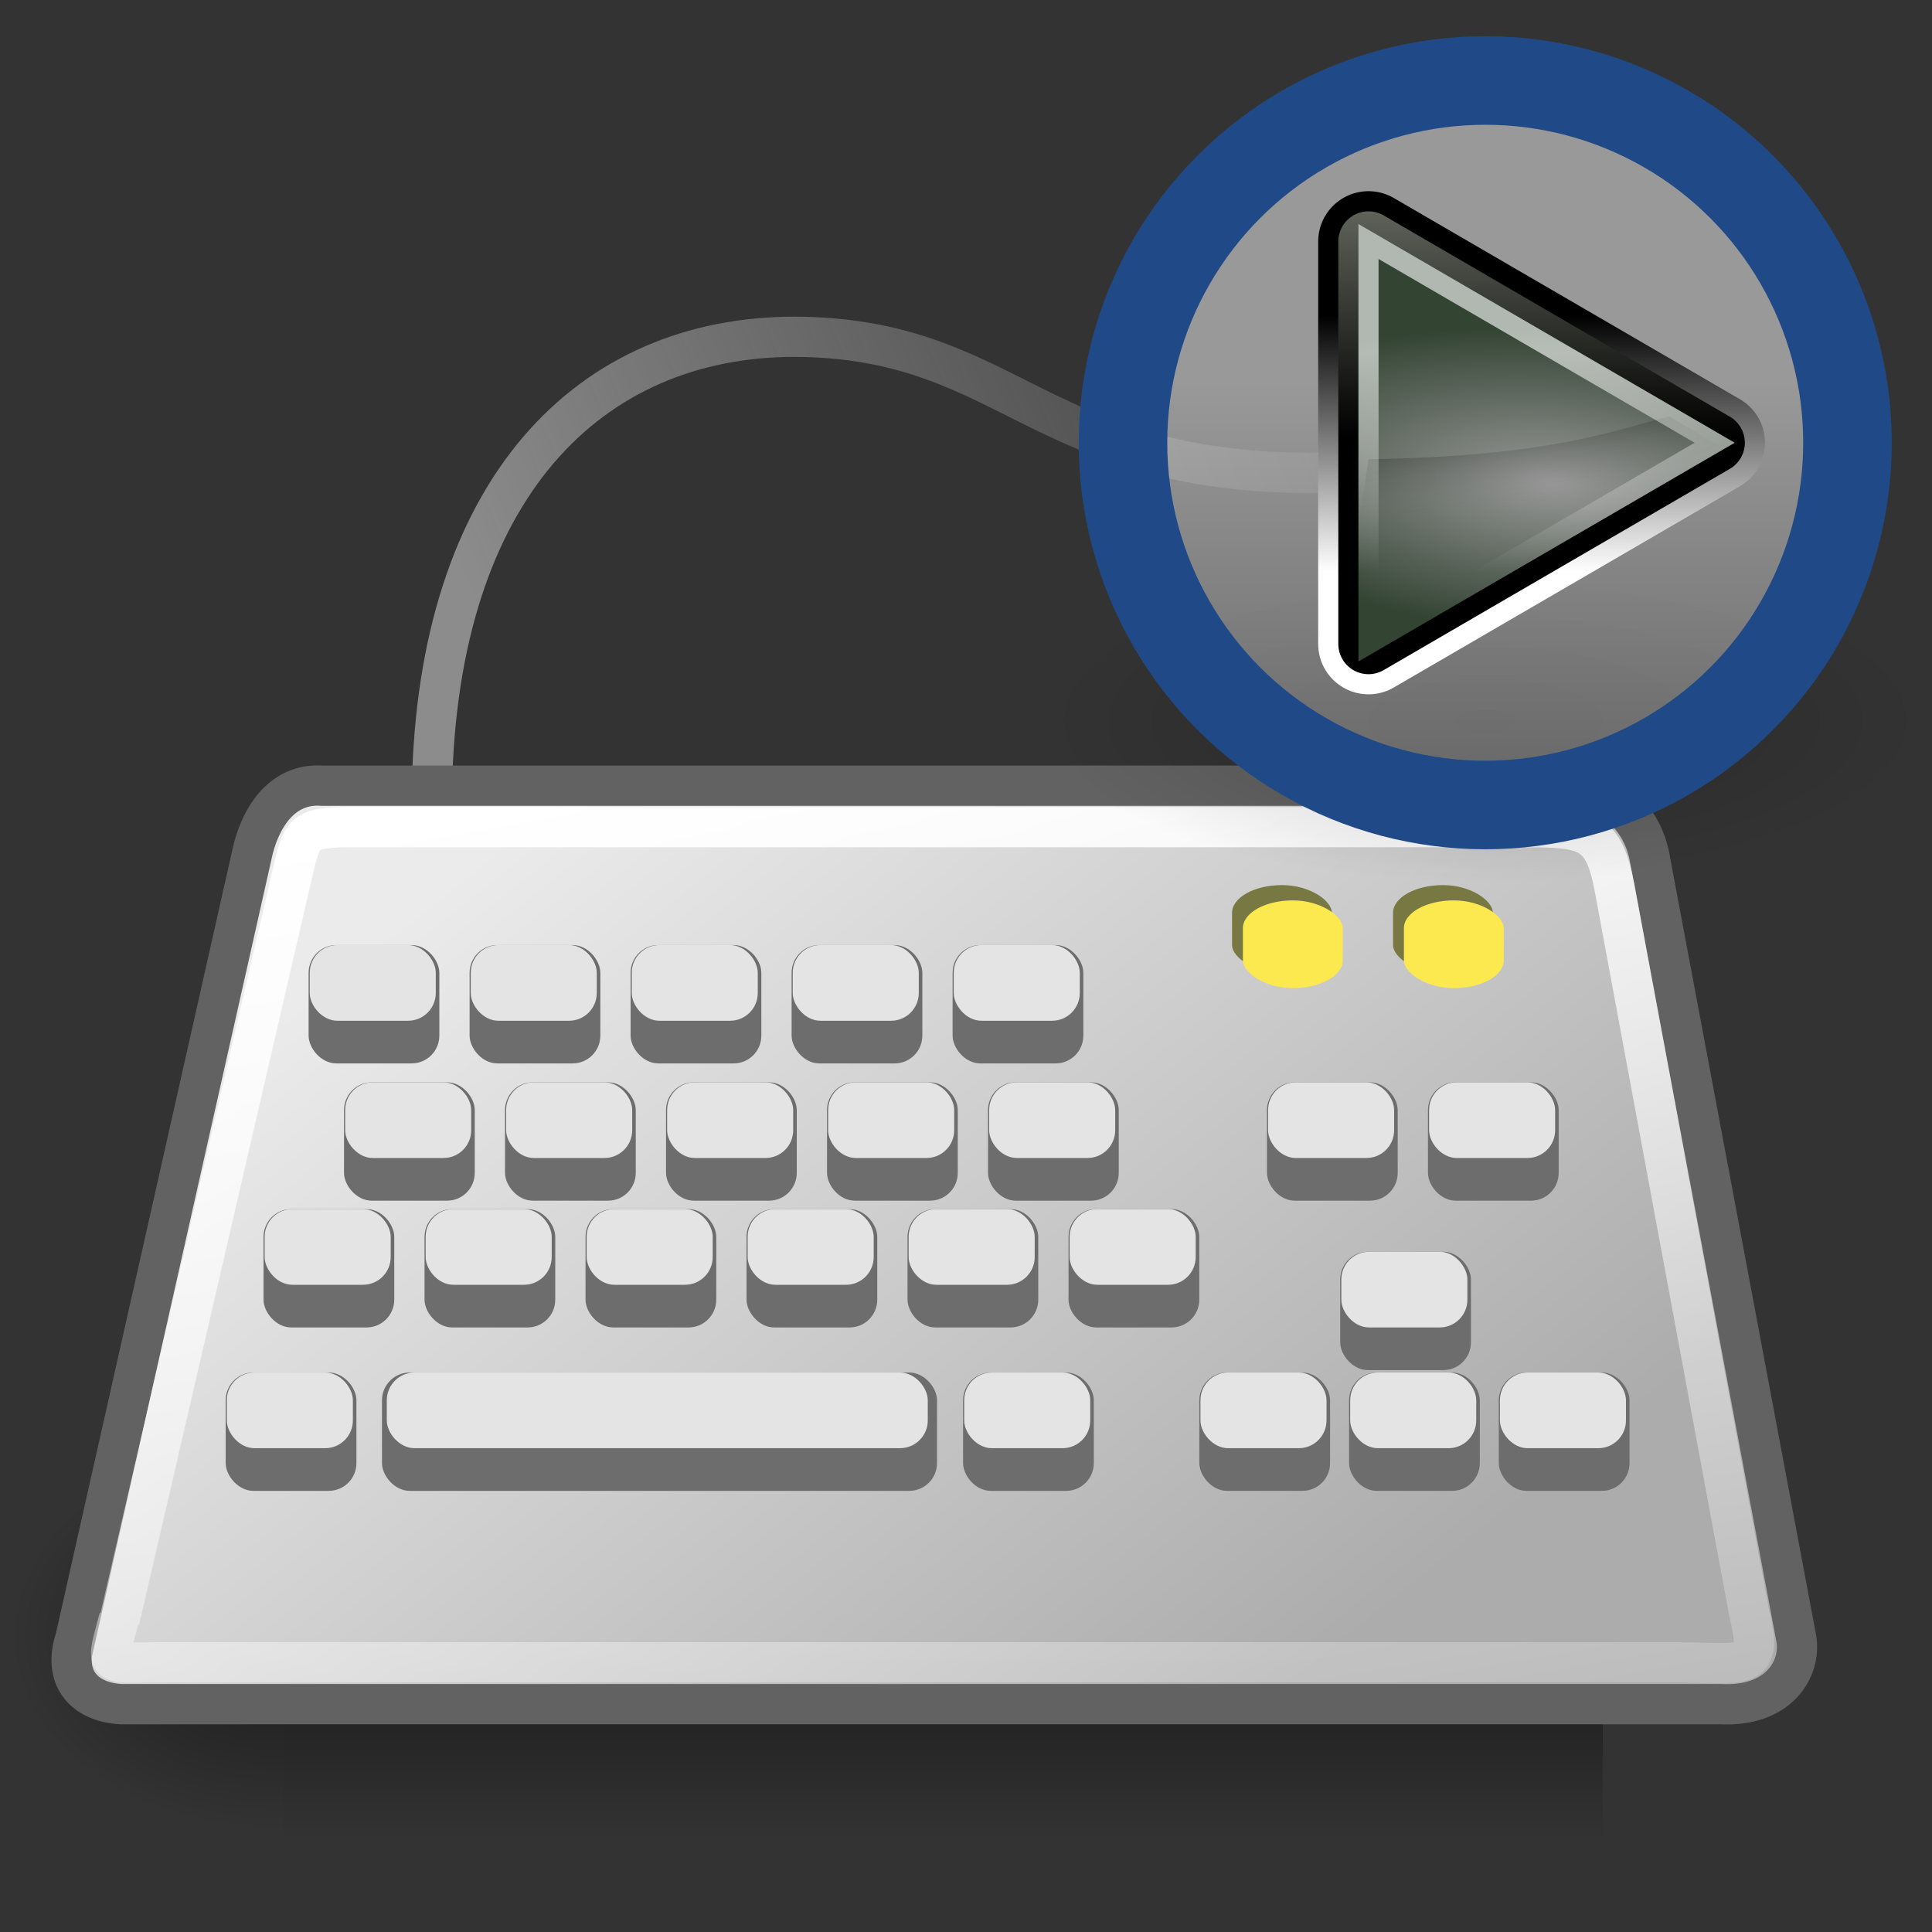 <?xml version="1.0"?>
<svg xmlns="http://www.w3.org/2000/svg" xmlns:xlink="http://www.w3.org/1999/xlink" height="48px" width="48px">
<rect width="100%" height="100%" fill="#333333" stroke="none"/>
<defs>
	<path id="bp" d="m34 6l8.6 5-8.6 5z"/>
	<linearGradient id="l" y2="5" gradientUnits="userSpaceOnUse" y1="14.91" x2="35.3" x1="11.5">
		<stop stop-color="#8c8c8c" offset="0"/>
		<stop stop-color="#8c8c8c" stop-opacity="0" offset="1"/>
	</linearGradient>
	<linearGradient id="e" gradientUnits="userSpaceOnUse" x2="0" y2="21" y1="9.6">
		<stop stop-color="#fff" stop-opacity=".5" offset="0"/>
		<stop stop-color="#999" stop-opacity=".5" offset="1"/>
	</linearGradient>
	<linearGradient id="m" gradientUnits="userSpaceOnUse" x2="0" gradientTransform="matrix(.068 0 0 .041-1.34 20.69)" y1="366.6" y2="609.5">
		<stop stop-opacity="0" offset="0"/>
		<stop offset=".5"/>
		<stop stop-opacity="0" offset="1"/>
	</linearGradient>
	<linearGradient id="k" y2="52.67" xlink:href="#dp" gradientUnits="userSpaceOnUse" y1="19.74" x2="17.7" x1="11.89"/>
	<linearGradient id="j" y2="43.4" gradientUnits="userSpaceOnUse" y1="20.94" x2="30.1" x1="12.1">
		<stop stop-color="#ebebeb" offset="0"/>
		<stop stop-color="#acacac" offset="1"/>
	</linearGradient>
	<linearGradient id="ep" y2="12.78" gradientUnits="userSpaceOnUse" y1="11.16" x2="35.84" x1="35.57">
		<stop offset="0"/>
		<stop stop-color="#666" stop-opacity="0" offset="1"/>
	</linearGradient>
	<linearGradient id="dp" y2="14.21" gradientUnits="userSpaceOnUse" y1="8.78" x2="34.6" x1="34.56">
		<stop stop-color="#fff" offset="0"/>
		<stop stop-color="#fff" stop-opacity="0" offset="1"/>
	</linearGradient>
	<linearGradient id="cp" gradientUnits="userSpaceOnUse" x2="0" y2="10.87" y1="4.77">
		<stop stop-color="#676b61" offset="0"/>
		<stop offset="1"/>
	</linearGradient>
	<linearGradient id="h" y2="7.85" gradientUnits="userSpaceOnUse" y1="14.21" x2="38.69" x1="38.67">
		<stop stop-color="#fff" offset="0"/>
		<stop offset="1"/>
	</linearGradient>
	<radialGradient id="d" xlink:href="#i" gradientUnits="userSpaceOnUse" cy="486.6" cx="605.7" gradientTransform="matrix(-.056 0 0 .041 40.5 20.69)" r="117.1"/>
	<radialGradient id="ap" gradientUnits="userSpaceOnUse" cy="84.5" cx="110.4" gradientTransform="matrix(.019-.3.724.046-24.77 41.2)" r="12.55">
		<stop stop-color="#999" offset="0"/>
		<stop stop-color="#343" offset="1"/>
	</radialGradient>
	<radialGradient id="i" gradientUnits="userSpaceOnUse" cy="36.42" cx="24.84" gradientTransform="matrix(.703 0 0 .256 19.44 8.59)" r="15.64">
		<stop offset="0"/>
		<stop stop-opacity="0" offset="1"/>
	</radialGradient>
</defs>
<g transform="translate(.24)">
	<path stroke="url(#l)" d="m10.5 19.25c0.25-7.37 4.12-11 9.25-10.88 5.13 0.13 5.87 3.38 12.63 3.38 6.74 0 6.74-4.5 5.62-5.75s-2.38-2.5-2.38-2.5" fill="none"/>
	<g opacity=".5">
		<path opacity="1" d="m6.8 35.76h32.78v9.98h-32.78z" fill="url(#m)"/>
		<path id="n" opacity="1" fill="url(#d)" d="m6.8 35.76v9.98c-12.53-1.5-9.1-9.81 0-9.98"/>
		<use xlink:href="#n" transform="matrix(-1 0 0 1 46.4 0)"/>
	</g>
	<path stroke="#626262" d="m1.63 40.72c-0.31 0.94 0.19 1.56 1.13 1.62h39.75c1.44 0.07 2-0.87 1.88-1.62l-3.63-19.33c-0.19-1.25-1.25-1.94-2.25-1.87h-30.75c-1-0.07-1.56 0.81-1.75 1.75l-4.38 19.45z" fill="url(#j)"/>
	<g transform="translate(-1.94-1)">
		<rect rx=".69" height="2.94" width="13.79" y="35.1" x="11.19" fill="#6d6d6d"/>
		<rect rx=".69" height="1.88" width="13.44" y="35.1" x="11.31" fill="#e4e4e4"/>
	</g>
	<path stroke="url(#k)" d="m2.72 40.2c-0.33 1.25-0.39 1.1 0.94 1.1h37.74c1.64 0 2.19 0.27 1.83-1.16l-3.36-18.1c-0.27-1.41-0.67-1.49-2.25-1.49h-28.99c-1.42 0-1.35 0.08-1.65 1.34l-4.25 18.36z" fill="none"/>
	<g id="g">
		<rect rx="1.24" ry=".69" height="2.18" width="2.48" y="21.99" x="30.37" fill="#787843"/>
		<rect rx="1.24" ry=".69" height="2.18" width="2.48" y="22.37" x="30.64" fill="#fce94f"/>
	</g>
	<g id="c">
		<g id="a" transform="matrix(.233 0 0 1 5.7-8.21)">
			<rect rx="2.95" ry=".69" height="2.94" width="13.94" y="35.1" x="11.19" fill="#6d6d6d"/>
			<rect rx="2.95" ry=".69" height="1.88" width="13.44" y="35.1" x="11.31" fill="#e4e4e4"/>
		</g>
		<g id="b">
			<use x="4" xlink:href="#a"/>
			<use x="8" xlink:href="#a"/>
		</g>
		<use x="8" xlink:href="#b"/>
	</g>
	<use y="-3.41" x="-.88" xlink:href="#c"/>
	<use y="3.15" x="2" xlink:href="#c"/>
	<use y="3.15" x="-2" xlink:href="#a"/>
	<use x="18.93" xlink:href="#b"/>
	<use y="7.21" x="-2.94" xlink:href="#a"/>
	<use y="7.21" x="15.38" xlink:href="#a"/>
	<use y="7.21" x="21.25" xlink:href="#a"/>
	<use y="7.21" x="28.69" xlink:href="#a"/>
	<use y="7.21" x="24.97" xlink:href="#a"/>
	<use y="4.21" x="24.75" xlink:href="#a"/>
	<use x="4" xlink:href="#g"/>
</g>
<ellipse opacity=".2" rx="11" ry="4" cy="18" cx="36.9" fill="url(#i)"/>
<g stroke-linejoin="round" fill="none">
	<circle stroke-width="2.2" cy="11" stroke="#204a87" cx="36.9" r="9" fill="url(#e)"/>
	<use opacity=".2" stroke="url(#h)" xlink:href="#bp" stroke-width="2.5"/>
	<use stroke-width="1.5" stroke="url(#cp)" xlink:href="#bp"/>
</g>
<use stroke-width=".5" stroke="url(#ap)" xlink:href="#bp" fill="url(#ap)"/>
<path opacity=".2" d="m33.76 13l6.43-0.53 2.49-1.41-1.2-0.71c-1.06 0.22-2.66 0.99-7.48 1.06" fill="url(#ep)"/>
<use stroke-opacity=".62" xlink:href="#bp" stroke="url(#dp)" stroke-width=".5" fill="none"/>
</svg>